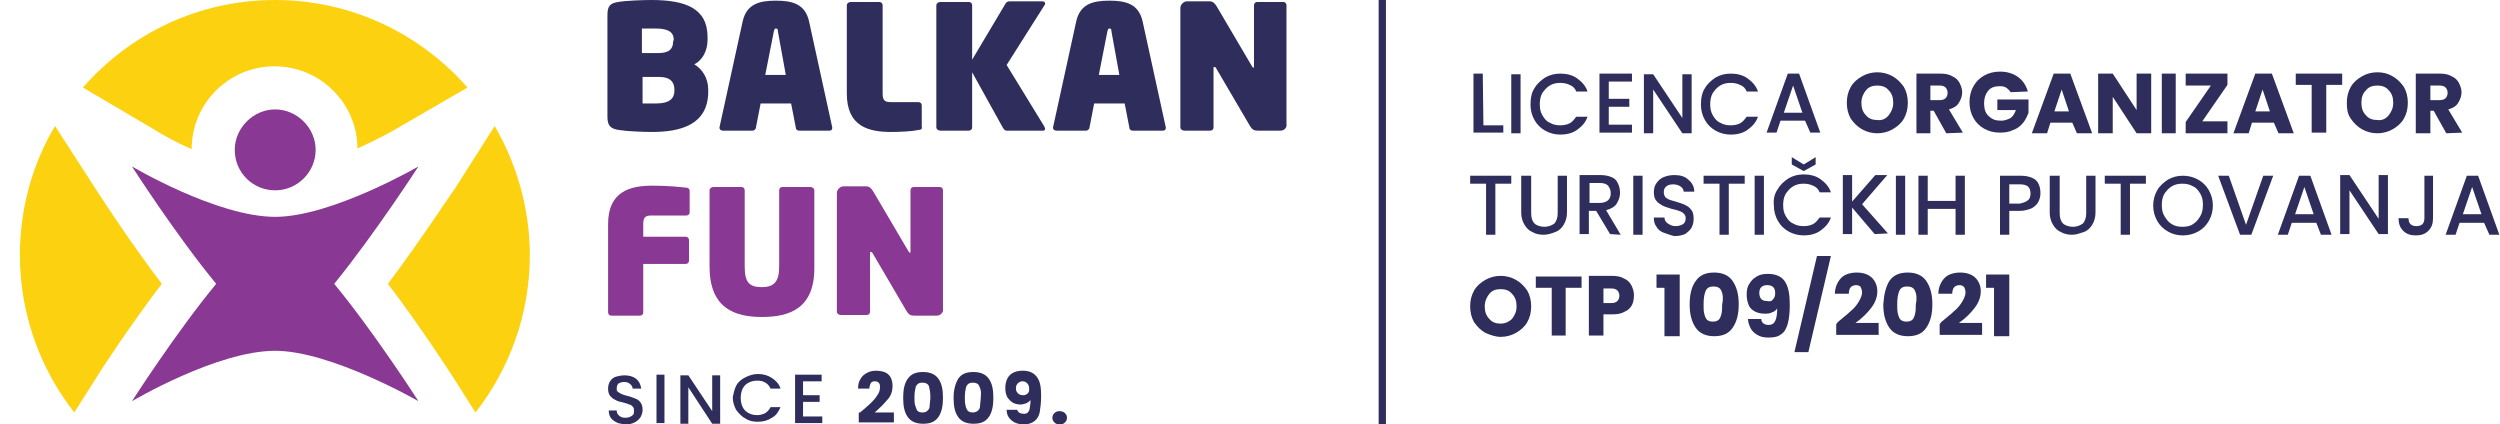 <?xml version="1.0" encoding="utf-8"?>
<!-- Generator: Adobe Illustrator 26.1.0, SVG Export Plug-In . SVG Version: 6.00 Build 0)  -->
<svg version="1.1" id="Layer_1" xmlns="http://www.w3.org/2000/svg" xmlns:xlink="http://www.w3.org/1999/xlink" x="0px" y="0px"
     viewBox="0 0 377 64" style="enable-background:new 0 0 377 64;" xml:space="preserve">
<style type="text/css">
	.st0{fill:#FCD210;}
	.st1{fill:#893893;}
	.st2{fill:#2E2D5B;}
</style>
  <g>
	<g>
		<g>
			<g>
				<g>
					<path class="st0" d="M58.5,42.8c5.1,6.7,9.7,13.9,9.9,14.2l3.3,5.2c5.1-6.5,8.2-14.8,8.2-23.7c0-7.1-2-13.8-5.3-19.5l-6.1,9.6
						C68.2,28.9,63.6,36,58.5,42.8z"/>
          <path class="st0" d="M28.9,22.5c0-6.9,5.6-12.5,12.5-12.5c6.9,0,12.5,5.6,12.5,12.4c3.3-1.5,5.8-2.9,5.9-3l10.7-6.2
						C63.5,5.2,53.1,0,41.5,0c-11.6,0-21.9,5.1-29,13.2l10.7,6.3C24.3,20.2,26.4,21.4,28.9,22.5z"/>
          <path class="st0" d="M24.4,42.8c-5.1-6.7-9.7-13.9-9.9-14.2L8.3,19C4.9,24.7,3,31.4,3,38.5c0,8.9,3.1,17.2,8.2,23.7l3.3-5.2
						C14.7,56.6,19.3,49.5,24.4,42.8z"/>
				</g>
        <g>
					<g>
						<path class="st1" d="M63.1,25.1c0,0-13.1,7.6-21.6,7.6c-8.8,0-21.6-7.6-21.6-7.6s6.6,10.3,12.7,17.7
							c-6.1,7.4-12.7,17.7-12.7,17.7s12.8-7.6,21.6-7.6c8.4,0,21.6,7.6,21.6,7.6s-6.6-10.3-12.7-17.7C56.5,35.3,63.1,25.1,63.1,25.1
							z"/>
					</g>
          <g>
						<path class="st1" d="M41.5,28.7c3.4,0,6.1-2.8,6.1-6.1s-2.8-6.1-6.1-6.1s-6.1,2.8-6.1,6.1C35.4,26,38.1,28.7,41.5,28.7z"/>
					</g>
				</g>
			</g>
      <g>
				<g>
					<g>
						<g>
							<g>
								<path class="st2" d="M98.3,19.9c-1.3,0-3.8-0.1-5-0.3c-1.2-0.2-1.7-0.6-1.7-2V2.3c0-1.4,0.4-1.8,1.6-2
									c1.1-0.2,3.7-0.3,5-0.3c5.1,0,8.5,1.2,8.5,5.6V6c0,1.7-0.8,3.1-2,3.7c1.2,0.7,2.1,2.1,2.1,3.8v0.3
									C106.8,18.9,102.5,19.9,98.3,19.9z M101.6,6c0-1-0.6-1.7-2.7-1.7c-0.2,0-1.9,0-2.1,0v3.7h2.5c1.7,0,2.2-0.7,2.2-1.7L101.6,6
									L101.6,6z M101.7,13.5c0-1.1-0.6-1.9-2.3-1.9h-2.5v4H99c2,0,2.7-0.8,2.7-1.9V13.5z"/>
                <path class="st2" d="M125.1,19.7h-4.6c-0.3,0-0.5-0.2-0.5-0.5l-0.7-3.6h-4.6l-0.7,3.6c0,0.3-0.3,0.5-0.5,0.5h-4.5
									c-0.3,0-0.5-0.2-0.5-0.4c0,0,0-0.1,0-0.1l3.5-16c0.6-2.6,2.5-3.1,5-3.1c2.5,0,4.4,0.5,5,3.1l3.5,16c0,0,0,0.1,0,0.1
									C125.5,19.5,125.4,19.7,125.1,19.7z M117.3,4.7c0-0.2,0-0.4-0.3-0.4c-0.2,0-0.2,0.1-0.3,0.4l-1.3,6.6h3.1L117.3,4.7z"/>
                <path class="st2" d="M138.5,19.6c-0.9,0.2-2.7,0.3-4.1,0.3c-3.4,0-6.7-0.8-6.7-5.8V0.8c0-0.3,0.3-0.5,0.6-0.5h4.3
									c0.3,0,0.5,0.2,0.5,0.5v13.3c0,1,0.3,1.3,1.2,1.3h4.2c0.3,0,0.5,0.2,0.5,0.5v3.2C139.1,19.4,138.9,19.6,138.5,19.6z"/>
                <path class="st2" d="M157.3,19.7h-5.5c-0.3,0-0.4-0.2-0.6-0.5l-4.6-8.3v8.3c0,0.3-0.2,0.5-0.5,0.5h-4.3
									c-0.3,0-0.6-0.2-0.6-0.5V0.8c0-0.3,0.3-0.5,0.6-0.5h4.3c0.3,0,0.5,0.2,0.5,0.5V9l5-8.4c0.1-0.2,0.3-0.4,0.6-0.4h5
									c0.2,0,0.4,0.1,0.4,0.3c0,0.1,0,0.2-0.1,0.3l-5.7,9l5.7,9.3c0,0.1,0.1,0.2,0.1,0.3C157.6,19.6,157.5,19.7,157.3,19.7z"/>
                <path class="st2" d="M175.4,19.7h-4.6c-0.3,0-0.5-0.2-0.5-0.5l-0.7-3.6H165l-0.7,3.6c0,0.3-0.3,0.5-0.5,0.5h-4.5
									c-0.3,0-0.5-0.2-0.5-0.4c0,0,0-0.1,0-0.1l3.5-16c0.6-2.6,2.5-3.1,5-3.1s4.4,0.5,5,3.1l3.5,16c0,0,0,0.1,0,0.1
									C175.8,19.5,175.7,19.7,175.4,19.7z M167.6,4.7c0-0.2,0-0.4-0.3-0.4c-0.2,0-0.2,0.1-0.3,0.4l-1.3,6.6h3.1L167.6,4.7z"/>
                <path class="st2" d="M193.1,19.7h-3.5c-0.5,0-0.8-0.2-1.1-0.7l-5.1-8.7c-0.1-0.2-0.2-0.2-0.3-0.2c-0.1,0-0.1,0-0.1,0.2v8.9
									c0,0.3-0.2,0.5-0.5,0.5h-3.9c-0.3,0-0.6-0.2-0.6-0.5V1.2c0-0.5,0.5-1,1-1h3.4c0.5,0,0.8,0.3,1.1,0.8l5.3,9
									c0.1,0.2,0.2,0.2,0.2,0.2c0.1,0,0.1,0,0.1-0.2V0.8c0-0.3,0.2-0.5,0.5-0.5h3.9c0.3,0,0.5,0.2,0.5,0.5v17.9
									C194.1,19.2,193.7,19.7,193.1,19.7z"/>
							</g>
              <g>
								<path class="st1" d="M103.5,32.5h-5.3c-0.9,0-1.2,0.3-1.2,1.3v1.9h6.4c0.3,0,0.5,0.2,0.5,0.5v3.1c0,0.3-0.2,0.5-0.5,0.5H97
									v7.3c0,0.3-0.2,0.5-0.5,0.5h-4.3c-0.3,0-0.5-0.2-0.5-0.5V33.8c0-5,3.4-5.8,6.7-5.8c2.5,0,4.1,0.2,5.1,0.3
									c0.3,0,0.5,0.2,0.5,0.5V32C104,32.3,103.8,32.5,103.5,32.5z"/>
                <path class="st1" d="M114.9,47.8c-4.1,0-7.9-1.3-7.9-7.6V28.7c0-0.3,0.3-0.5,0.6-0.5h4.2c0.3,0,0.5,0.2,0.5,0.5v11.5
									c0,2.4,0.7,3.1,2.6,3.1c1.8,0,2.6-0.8,2.6-3.1V28.7c0-0.3,0.2-0.5,0.5-0.5h4.2c0.3,0,0.6,0.2,0.6,0.5v11.5
									C122.9,46.5,119.1,47.8,114.9,47.8z"/>
                <path class="st1" d="M141.3,47.6h-3.5c-0.5,0-0.8-0.2-1.1-0.7l-5.1-8.7c-0.1-0.2-0.2-0.2-0.3-0.2c-0.1,0-0.1,0-0.1,0.2V47
									c0,0.3-0.2,0.5-0.5,0.5h-3.9c-0.3,0-0.6-0.2-0.6-0.5V29.1c0-0.5,0.5-1,1-1h3.4c0.5,0,0.8,0.3,1.1,0.8l5.3,9
									c0.1,0.2,0.2,0.2,0.2,0.2c0.1,0,0.1,0,0.1-0.2v-9.2c0-0.3,0.2-0.5,0.5-0.5h3.9c0.3,0,0.5,0.2,0.5,0.5v17.9
									C142.3,47.1,141.8,47.6,141.3,47.6z"/>
							</g>
						</g>
					</g>
				</g>
        <g>
					<path class="st2" d="M93,63.7c-0.4-0.2-0.7-0.4-0.9-0.7c-0.2-0.3-0.3-0.7-0.3-1.1H93c0,0.3,0.1,0.6,0.4,0.8
						c0.2,0.2,0.5,0.3,0.9,0.3c0.4,0,0.7-0.1,1-0.3s0.3-0.4,0.3-0.8c0-0.2,0-0.4-0.2-0.6c-0.1-0.1-0.3-0.3-0.5-0.3
						c-0.2-0.1-0.5-0.2-0.9-0.3c-0.5-0.1-0.9-0.2-1.2-0.4c-0.3-0.1-0.5-0.3-0.8-0.6c-0.2-0.3-0.3-0.6-0.3-1.1c0-0.4,0.1-0.8,0.3-1.1
						c0.2-0.3,0.5-0.6,0.9-0.7c0.4-0.1,0.8-0.2,1.3-0.2c0.7,0,1.3,0.2,1.7,0.5c0.4,0.3,0.7,0.8,0.8,1.5h-1.3c0-0.2-0.1-0.5-0.4-0.7
						c-0.2-0.2-0.5-0.3-0.9-0.3c-0.3,0-0.6,0.1-0.8,0.2c-0.2,0.2-0.3,0.4-0.3,0.8c0,0.2,0,0.4,0.2,0.5c0.1,0.1,0.3,0.2,0.5,0.3
						c0.2,0.1,0.5,0.2,0.9,0.3c0.5,0.1,0.9,0.3,1.2,0.4c0.3,0.1,0.6,0.3,0.8,0.6c0.2,0.3,0.3,0.6,0.3,1.1c0,0.4-0.1,0.7-0.3,1.1
						c-0.2,0.3-0.5,0.6-0.9,0.8c-0.4,0.2-0.8,0.3-1.4,0.3C93.8,63.9,93.3,63.9,93,63.7z"/>
          <path class="st2" d="M100.2,56.5v7.3H99v-7.3H100.2z"/>
          <path class="st2" d="M108.6,63.9h-1.2l-3.6-5.5v5.5h-1.2v-7.3h1.2l3.6,5.4v-5.4h1.2V63.9z"/>
          <path class="st2" d="M111,58.2c0.3-0.6,0.8-1,1.4-1.3c0.6-0.3,1.2-0.5,1.9-0.5c0.8,0,1.5,0.2,2.1,0.6c0.6,0.4,1.1,0.9,1.3,1.6
						h-1.5c-0.2-0.4-0.4-0.7-0.8-0.9c-0.3-0.2-0.7-0.3-1.2-0.3c-0.5,0-0.9,0.1-1.3,0.3c-0.4,0.2-0.7,0.5-0.9,0.9
						c-0.2,0.4-0.3,0.9-0.3,1.4s0.1,1,0.3,1.4c0.2,0.4,0.5,0.7,0.9,0.9c0.4,0.2,0.8,0.3,1.3,0.3c0.4,0,0.8-0.1,1.2-0.3
						c0.3-0.2,0.6-0.5,0.8-0.9h1.5c-0.3,0.7-0.7,1.3-1.3,1.6c-0.6,0.4-1.3,0.6-2.1,0.6c-0.7,0-1.3-0.1-1.9-0.5
						c-0.6-0.3-1-0.8-1.4-1.3c-0.3-0.6-0.5-1.2-0.5-1.9C110.6,59.5,110.7,58.8,111,58.2z"/>
          <path class="st2" d="M121.1,57.5v2.1h2.5v1h-2.5v2.2h2.9v1h-4.1v-7.3h4v1L121.1,57.5L121.1,57.5z"/>
          <path class="st2" d="M129.7,62.2c0.7-0.6,1.2-1,1.6-1.4c0.4-0.4,0.7-0.7,1-1.2c0.3-0.4,0.4-0.8,0.4-1.2c0-0.3,0-0.5-0.2-0.7
						c-0.1-0.1-0.3-0.2-0.6-0.2c-0.3,0-0.5,0.1-0.6,0.3c-0.1,0.2-0.2,0.5-0.2,0.8h-1.7c0-0.6,0.1-1.1,0.4-1.5c0.2-0.4,0.6-0.7,1-0.9
						c0.4-0.2,0.8-0.3,1.3-0.3c0.8,0,1.5,0.2,1.9,0.6s0.6,1,0.6,1.7s-0.2,1.5-0.8,2.1c-0.5,0.6-1.2,1.3-1.9,1.9h2.9v1.5h-5.3v-1.4
						C129.6,62.2,129.7,62.1,129.7,62.2z"/>
          <path class="st2" d="M136.9,57.1c0.5-0.7,1.2-1,2.3-1c1,0,1.8,0.3,2.3,1c0.5,0.7,0.7,1.6,0.7,2.9c0,1.2-0.2,2.2-0.7,2.9
						c-0.5,0.7-1.2,1-2.3,1c-1,0-1.8-0.3-2.3-1c-0.5-0.7-0.7-1.6-0.7-2.9C136.2,58.7,136.4,57.8,136.9,57.1z M140.1,58.3
						c-0.1-0.4-0.5-0.6-1-0.6c-0.5,0-0.8,0.2-1,0.6c-0.1,0.4-0.2,0.9-0.2,1.6c0,0.5,0,0.9,0.1,1.2s0.2,0.6,0.3,0.8
						c0.2,0.2,0.4,0.3,0.8,0.3s0.6-0.1,0.8-0.3c0.2-0.2,0.3-0.4,0.3-0.8c0-0.3,0.1-0.7,0.1-1.2C140.3,59.2,140.2,58.7,140.1,58.3z"
          />
          <path class="st2" d="M144.5,57.1c0.5-0.7,1.2-1,2.3-1c1,0,1.8,0.3,2.3,1c0.5,0.7,0.7,1.6,0.7,2.9c0,1.2-0.2,2.2-0.7,2.9
						c-0.5,0.7-1.2,1-2.3,1c-1,0-1.8-0.3-2.3-1c-0.5-0.7-0.7-1.6-0.7-2.9C143.8,58.7,144.1,57.8,144.5,57.1z M147.7,58.3
						c-0.1-0.4-0.5-0.6-1-0.6c-0.5,0-0.8,0.2-1,0.6c-0.1,0.4-0.2,0.9-0.2,1.6c0,0.5,0,0.9,0.1,1.2c0,0.3,0.2,0.6,0.3,0.8
						c0.2,0.2,0.4,0.3,0.8,0.3c0.3,0,0.6-0.1,0.8-0.3c0.2-0.2,0.3-0.4,0.3-0.8c0-0.3,0.1-0.7,0.1-1.2
						C148,59.2,147.9,58.7,147.7,58.3z"/>
          <path class="st2" d="M154.4,62.4c0.4,0,0.6-0.1,0.8-0.5c0.1-0.3,0.2-0.9,0.2-1.6c-0.1,0.2-0.4,0.4-0.6,0.5
						c-0.3,0.1-0.6,0.2-0.9,0.2c-0.4,0-0.9-0.1-1.2-0.3s-0.6-0.5-0.8-0.8c-0.2-0.4-0.3-0.8-0.3-1.4c0-0.5,0.1-1,0.3-1.4
						c0.2-0.4,0.5-0.7,0.9-0.9s0.9-0.3,1.4-0.3c1,0,1.7,0.3,2.2,1s0.6,1.6,0.6,2.9c0,0.9-0.1,1.6-0.2,2.3c-0.1,0.6-0.4,1.1-0.8,1.4
						c-0.4,0.3-0.9,0.5-1.6,0.5c-0.5,0-1-0.1-1.4-0.3c-0.4-0.2-0.7-0.5-0.9-0.8c-0.2-0.3-0.3-0.7-0.3-1.1h1.6
						C153.5,62.2,153.9,62.4,154.4,62.4z M155,59.3c0.2-0.2,0.2-0.4,0.2-0.7c0-0.3-0.1-0.6-0.3-0.8c-0.2-0.2-0.4-0.3-0.7-0.3
						s-0.5,0.1-0.7,0.3c-0.2,0.2-0.3,0.4-0.3,0.8c0,0.3,0.1,0.5,0.3,0.7c0.2,0.2,0.4,0.3,0.8,0.3C154.6,59.6,154.8,59.5,155,59.3z"
          />
          <path class="st2" d="M159,63.7c-0.2-0.2-0.3-0.4-0.3-0.7c0-0.3,0.1-0.5,0.3-0.7c0.2-0.2,0.4-0.3,0.8-0.3c0.3,0,0.6,0.1,0.8,0.3
						c0.2,0.2,0.3,0.4,0.3,0.7s-0.1,0.5-0.3,0.7c-0.2,0.2-0.4,0.3-0.8,0.3C159.4,64,159.2,63.9,159,63.7z"/>
				</g>
			</g>
		</g>
    <rect x="207.9" class="st2" width="1.1" height="64"/>
    <g>
			<path class="st2" d="M223.7,18.9h3V20h-4.5v-8.9h1.4L223.7,18.9L223.7,18.9z"/>
      <path class="st2" d="M229.3,11.2v8.9h-1.4v-8.9H229.3z"/>
      <path class="st2" d="M231.4,13.3c0.4-0.7,1-1.2,1.6-1.6c0.7-0.4,1.4-0.6,2.3-0.6c0.9,0,1.8,0.2,2.5,0.7c0.7,0.5,1.3,1.1,1.6,2
				h-1.7c-0.2-0.5-0.5-0.8-1-1c-0.4-0.2-0.9-0.3-1.4-0.3c-0.6,0-1.1,0.1-1.6,0.4c-0.5,0.3-0.8,0.7-1.1,1.1c-0.3,0.5-0.4,1.1-0.4,1.7
				c0,0.7,0.1,1.2,0.4,1.7c0.3,0.5,0.6,0.9,1.1,1.1c0.5,0.3,1,0.4,1.6,0.4c0.5,0,1-0.1,1.4-0.3c0.4-0.2,0.7-0.6,1-1h1.7
				c-0.3,0.9-0.9,1.5-1.6,2c-0.7,0.5-1.6,0.7-2.5,0.7c-0.8,0-1.6-0.2-2.3-0.6c-0.7-0.4-1.2-0.9-1.6-1.6c-0.4-0.7-0.6-1.5-0.6-2.3
				C230.8,14.7,231,13.9,231.4,13.3z"/>
      <path class="st2" d="M242.6,12.3v2.6h3.1v1.2h-3.1v2.7h3.5v1.2h-4.9v-8.9h4.9v1.2L242.6,12.3L242.6,12.3z"/>
      <path class="st2" d="M255.1,20.1h-1.4l-4.4-6.6v6.6h-1.4v-8.9h1.4l4.4,6.6v-6.6h1.4V20.1z"/>
      <path class="st2" d="M257.1,13.3c0.4-0.7,1-1.2,1.6-1.6c0.7-0.4,1.4-0.6,2.3-0.6c0.9,0,1.8,0.2,2.5,0.7c0.7,0.5,1.3,1.1,1.6,2
				h-1.7c-0.2-0.5-0.5-0.8-1-1c-0.4-0.2-0.9-0.3-1.4-0.3c-0.6,0-1.1,0.1-1.6,0.4c-0.5,0.3-0.8,0.7-1.1,1.1c-0.3,0.5-0.4,1.1-0.4,1.7
				c0,0.7,0.1,1.2,0.4,1.7c0.3,0.5,0.6,0.9,1.1,1.1c0.5,0.3,1,0.4,1.6,0.4c0.5,0,1-0.1,1.4-0.3c0.4-0.2,0.7-0.6,1-1h1.7
				c-0.3,0.9-0.9,1.5-1.6,2c-0.7,0.5-1.6,0.7-2.5,0.7c-0.8,0-1.6-0.2-2.3-0.6s-1.2-0.9-1.6-1.6c-0.4-0.7-0.6-1.5-0.6-2.3
				C256.5,14.7,256.7,13.9,257.1,13.3z"/>
      <path class="st2" d="M272.2,18.2h-3.7l-0.6,1.8h-1.5l3.2-8.9h1.7l3.2,8.9h-1.5L272.2,18.2z M271.8,17l-1.4-4.1l-1.4,4.1H271.8z"
      />
      <path class="st2" d="M280.8,19.5c-0.7-0.4-1.2-0.9-1.7-1.6c-0.4-0.7-0.6-1.5-0.6-2.4c0-0.9,0.2-1.7,0.6-2.4
				c0.4-0.7,1-1.2,1.7-1.6c0.7-0.4,1.5-0.6,2.3-0.6s1.6,0.2,2.3,0.6c0.7,0.4,1.2,0.9,1.7,1.6c0.4,0.7,0.6,1.5,0.6,2.4
				c0,0.9-0.2,1.7-0.6,2.4c-0.4,0.7-1,1.2-1.7,1.6c-0.7,0.4-1.5,0.6-2.3,0.6S281.5,19.9,280.8,19.5z M284.8,17.4
				c0.4-0.5,0.7-1.1,0.7-1.9c0-0.8-0.2-1.4-0.7-1.9c-0.4-0.5-1-0.7-1.7-0.7c-0.7,0-1.3,0.2-1.7,0.7c-0.4,0.5-0.7,1.1-0.7,1.9
				c0,0.8,0.2,1.4,0.7,1.9c0.4,0.5,1,0.7,1.7,0.7C283.8,18.2,284.4,17.9,284.8,17.4z"/>
      <path class="st2" d="M293.5,20.1l-1.9-3.4h-0.5v3.4H289v-9h3.6c0.7,0,1.3,0.1,1.8,0.4c0.5,0.2,0.9,0.6,1.1,1
				c0.2,0.4,0.4,0.9,0.4,1.4c0,0.6-0.2,1.1-0.5,1.6c-0.3,0.5-0.8,0.8-1.5,1l2.1,3.5L293.5,20.1L293.5,20.1z M291.1,15.1h1.4
				c0.4,0,0.7-0.1,0.9-0.3s0.3-0.5,0.3-0.8c0-0.3-0.1-0.6-0.3-0.8s-0.5-0.3-0.9-0.3h-1.4V15.1z"/>
      <path class="st2" d="M303.2,13.9c-0.2-0.3-0.4-0.5-0.7-0.7c-0.3-0.2-0.7-0.2-1-0.2c-0.7,0-1.3,0.2-1.7,0.7
				c-0.4,0.5-0.6,1.1-0.6,1.9c0,0.8,0.2,1.5,0.7,1.9c0.5,0.5,1,0.7,1.9,0.7c0.5,0,1-0.2,1.4-0.4c0.4-0.3,0.6-0.7,0.8-1.2h-2.8V15
				h4.7v2c-0.2,0.5-0.4,1-0.8,1.5c-0.4,0.5-0.9,0.9-1.5,1.1c-0.6,0.3-1.3,0.4-2,0.4c-0.9,0-1.7-0.2-2.4-0.6s-1.2-0.9-1.6-1.6
				c-0.4-0.7-0.6-1.5-0.6-2.4s0.2-1.7,0.6-2.4c0.4-0.7,0.9-1.2,1.6-1.6c0.7-0.4,1.5-0.6,2.4-0.6c1.1,0,2,0.3,2.7,0.8
				c0.7,0.5,1.2,1.2,1.5,2.2L303.2,13.9L303.2,13.9z"/>
      <path class="st2" d="M312.5,18.5h-3.3l-0.5,1.6h-2.3l3.3-9h2.5l3.3,9h-2.3L312.5,18.5z M312,16.8l-1.1-3.3l-1.1,3.3H312z"/>
      <path class="st2" d="M324.4,20.1h-2.2l-3.6-5.5v5.5h-2.2v-9h2.2l3.6,5.5v-5.5h2.2V20.1z"/>
      <path class="st2" d="M328.1,11.1v9H326v-9H328.1z"/>
      <path class="st2" d="M332.1,18.3h3.8v1.8h-6.3v-1.7l3.8-5.5h-3.8v-1.8h6.3v1.7L332.1,18.3z"/>
      <path class="st2" d="M342.9,18.5h-3.3l-0.5,1.6h-2.3l3.3-9h2.5l3.3,9h-2.3L342.9,18.5z M342.3,16.8l-1.1-3.3l-1.1,3.3H342.3z"/>
      <path class="st2" d="M353.2,11.1v1.7h-2.4v7.2h-2.2v-7.2h-2.4v-1.7H353.2z"/>
      <path class="st2" d="M356.2,19.5c-0.7-0.4-1.2-0.9-1.7-1.6s-0.6-1.5-0.6-2.4c0-0.9,0.2-1.7,0.6-2.4c0.4-0.7,1-1.2,1.7-1.6
				c0.7-0.4,1.5-0.6,2.3-0.6c0.9,0,1.6,0.2,2.3,0.6c0.7,0.4,1.2,0.9,1.7,1.6c0.4,0.7,0.6,1.5,0.6,2.4c0,0.9-0.2,1.7-0.6,2.4
				c-0.4,0.7-1,1.2-1.7,1.6c-0.7,0.4-1.5,0.6-2.3,0.6C357.7,20.1,356.9,19.9,356.2,19.5z M360.2,17.4c0.4-0.5,0.7-1.1,0.7-1.9
				c0-0.8-0.2-1.4-0.7-1.9c-0.4-0.5-1-0.7-1.7-0.7c-0.7,0-1.3,0.2-1.7,0.7c-0.5,0.5-0.7,1.1-0.7,1.9c0,0.8,0.2,1.4,0.7,1.9
				c0.4,0.5,1,0.7,1.7,0.7C359.2,18.2,359.8,17.9,360.2,17.4z"/>
      <path class="st2" d="M368.9,20.1l-1.9-3.4h-0.5v3.4h-2.2v-9h3.6c0.7,0,1.3,0.1,1.8,0.4c0.5,0.2,0.9,0.6,1.1,1
				c0.2,0.4,0.4,0.9,0.4,1.4c0,0.6-0.2,1.1-0.5,1.6c-0.3,0.5-0.8,0.8-1.5,1l2.1,3.5L368.9,20.1L368.9,20.1z M366.5,15.1h1.4
				c0.4,0,0.7-0.1,0.9-0.3s0.3-0.5,0.3-0.8c0-0.3-0.1-0.6-0.3-0.8s-0.5-0.3-0.9-0.3h-1.4V15.1z"/>
      <path class="st2" d="M227.9,26.5v1.2h-2.4v7.7h-1.4v-7.7h-2.4v-1.2H227.9z"/>
      <path class="st2" d="M230.9,26.5v5.7c0,0.7,0.2,1.2,0.5,1.5c0.3,0.3,0.9,0.5,1.5,0.5c0.6,0,1.1-0.2,1.5-0.5
				c0.3-0.3,0.5-0.9,0.5-1.5v-5.7h1.4v5.6c0,0.7-0.2,1.3-0.5,1.8c-0.3,0.5-0.7,0.9-1.3,1.1c-0.5,0.2-1.1,0.4-1.7,0.4
				c-0.6,0-1.2-0.1-1.7-0.4c-0.5-0.2-0.9-0.6-1.2-1.1c-0.3-0.5-0.5-1.1-0.5-1.8v-5.6H230.9z"/>
      <path class="st2" d="M242.8,35.3l-2.1-3.5h-1.1v3.5h-1.4v-8.9h3.1c0.7,0,1.2,0.1,1.7,0.3c0.5,0.2,0.8,0.5,1,1
				c0.2,0.4,0.3,0.9,0.3,1.4c0,0.6-0.2,1.1-0.5,1.6c-0.3,0.5-0.9,0.8-1.6,1l2.2,3.7L242.8,35.3L242.8,35.3z M239.7,30.6h1.6
				c0.5,0,1-0.2,1.2-0.4c0.3-0.3,0.4-0.6,0.4-1.1c0-0.5-0.2-0.8-0.4-1.1c-0.3-0.3-0.7-0.4-1.2-0.4h-1.6V30.6z"/>
      <path class="st2" d="M247.7,26.5v8.9h-1.4v-8.9H247.7z"/>
      <path class="st2" d="M250.9,35.1c-0.5-0.2-0.9-0.5-1.1-0.9c-0.3-0.4-0.4-0.8-0.4-1.4h1.6c0,0.4,0.2,0.7,0.5,0.9
				c0.3,0.2,0.7,0.4,1.1,0.4c0.5,0,0.9-0.1,1.2-0.3c0.3-0.2,0.4-0.5,0.4-0.9c0-0.3-0.1-0.5-0.3-0.7c-0.2-0.2-0.4-0.3-0.7-0.4
				c-0.3-0.1-0.6-0.2-1.1-0.3c-0.6-0.2-1-0.3-1.4-0.5c-0.3-0.2-0.7-0.4-0.9-0.7c-0.3-0.3-0.4-0.8-0.4-1.3c0-0.5,0.1-1,0.4-1.4
				c0.3-0.4,0.6-0.7,1.1-0.9c0.5-0.2,1-0.3,1.6-0.3c0.9,0,1.6,0.2,2.1,0.7c0.5,0.4,0.9,1,0.9,1.8h-1.6c0-0.3-0.2-0.6-0.5-0.8
				c-0.3-0.2-0.7-0.3-1.1-0.3c-0.4,0-0.8,0.1-1,0.3c-0.3,0.2-0.4,0.5-0.4,0.9c0,0.3,0.1,0.5,0.2,0.7c0.2,0.2,0.4,0.3,0.6,0.4
				c0.3,0.1,0.6,0.2,1,0.3c0.6,0.2,1,0.3,1.4,0.5c0.4,0.2,0.7,0.4,0.9,0.7c0.3,0.3,0.4,0.8,0.4,1.4c0,0.5-0.1,0.9-0.3,1.3
				c-0.2,0.4-0.6,0.7-1,1c-0.5,0.2-1,0.3-1.6,0.3C252,35.5,251.5,35.3,250.9,35.1z"/>
      <path class="st2" d="M263.1,26.5v1.2h-2.4v7.7h-1.4v-7.7h-2.4v-1.2H263.1z"/>
      <path class="st2" d="M266,26.5v8.9h-1.4v-8.9H266z"/>
      <path class="st2" d="M268.1,28.5c0.4-0.7,1-1.2,1.6-1.6c0.7-0.4,1.4-0.6,2.3-0.6c0.9,0,1.8,0.2,2.5,0.7c0.7,0.5,1.3,1.1,1.6,2
				h-1.7c-0.2-0.5-0.5-0.8-1-1c-0.4-0.2-0.9-0.3-1.4-0.3c-0.6,0-1.1,0.1-1.6,0.4c-0.5,0.3-0.8,0.7-1.1,1.1c-0.3,0.5-0.4,1.1-0.4,1.7
				c0,0.7,0.1,1.2,0.4,1.7c0.3,0.5,0.6,0.9,1.1,1.1c0.5,0.3,1,0.4,1.6,0.4c0.5,0,1-0.1,1.4-0.3c0.4-0.2,0.7-0.6,1-1h1.7
				c-0.3,0.9-0.9,1.5-1.6,2c-0.7,0.5-1.6,0.7-2.5,0.7c-0.8,0-1.6-0.2-2.3-0.6c-0.7-0.4-1.2-0.9-1.6-1.6c-0.4-0.7-0.6-1.5-0.6-2.3
				C267.4,30,267.6,29.2,268.1,28.5z M273.8,24.8l-1.8,1l-1.8-1v-1.1l1.8,1.1l1.8-1.1V24.8z"/>
      <path class="st2" d="M282.7,35.3l-3.4-4v4h-1.4v-8.9h1.4v4l3.5-4h1.8l-3.8,4.4l3.9,4.4L282.7,35.3L282.7,35.3z"/>
      <path class="st2" d="M287.3,26.5v8.9h-1.4v-8.9H287.3z"/>
      <path class="st2" d="M296.3,26.5v8.9h-1.4v-3.9h-4.2v3.9h-1.4v-8.9h1.4v3.8h4.2v-3.8H296.3z"/>
      <path class="st2" d="M307.4,30.4c-0.2,0.4-0.5,0.7-1,1c-0.5,0.2-1.1,0.4-1.8,0.4H303v3.6h-1.4v-8.9h3.1c0.7,0,1.2,0.1,1.7,0.3
				c0.5,0.2,0.8,0.5,1,0.9c0.2,0.4,0.3,0.9,0.3,1.4C307.7,29.6,307.6,30,307.4,30.4z M305.8,30.2c0.3-0.2,0.4-0.6,0.4-1
				c0-1-0.5-1.4-1.6-1.4H303v2.9h1.6C305.1,30.6,305.6,30.4,305.8,30.2z"/>
      <path class="st2" d="M310.6,26.5v5.7c0,0.7,0.2,1.2,0.5,1.5c0.3,0.3,0.9,0.5,1.5,0.5s1.1-0.2,1.5-0.5c0.3-0.3,0.5-0.9,0.5-1.5
				v-5.7h1.4v5.6c0,0.7-0.2,1.3-0.5,1.8c-0.3,0.5-0.7,0.9-1.3,1.1s-1.1,0.4-1.7,0.4c-0.6,0-1.2-0.1-1.7-0.4
				c-0.5-0.2-0.9-0.6-1.2-1.1c-0.3-0.5-0.5-1.1-0.5-1.8v-5.6H310.6z"/>
      <path class="st2" d="M323.6,26.5v1.2h-2.4v7.7h-1.4v-7.7h-2.4v-1.2H323.6z"/>
      <path class="st2" d="M326.9,34.9c-0.7-0.4-1.2-0.9-1.6-1.6c-0.4-0.7-0.6-1.5-0.6-2.3s0.2-1.6,0.6-2.3c0.4-0.7,1-1.2,1.6-1.6
				c0.7-0.4,1.4-0.6,2.3-0.6c0.8,0,1.6,0.2,2.3,0.6c0.7,0.4,1.2,0.9,1.6,1.6c0.4,0.7,0.6,1.5,0.6,2.3s-0.2,1.6-0.6,2.3
				c-0.4,0.7-0.9,1.2-1.6,1.6s-1.5,0.6-2.3,0.6C328.3,35.5,327.6,35.3,326.9,34.9z M330.7,33.8c0.5-0.3,0.8-0.7,1.1-1.2
				s0.4-1.1,0.4-1.7c0-0.7-0.1-1.2-0.4-1.7c-0.3-0.5-0.6-0.9-1.1-1.1c-0.5-0.3-1-0.4-1.6-0.4s-1.1,0.1-1.6,0.4
				c-0.5,0.3-0.8,0.7-1.1,1.1c-0.3,0.5-0.4,1.1-0.4,1.7c0,0.7,0.1,1.2,0.4,1.7c0.3,0.5,0.6,0.9,1.1,1.2c0.5,0.3,1,0.4,1.6,0.4
				S330.3,34.1,330.7,33.8z"/>
      <path class="st2" d="M342.8,26.5l-3.3,8.9h-1.7l-3.3-8.9h1.6l2.6,7.4l2.6-7.4H342.8z"/>
      <path class="st2" d="M349.3,33.6h-3.7l-0.6,1.8h-1.5l3.2-8.9h1.7l3.2,8.9H350L349.3,33.6z M348.9,32.3l-1.4-4.1l-1.4,4.1H348.9z"
      />
      <path class="st2" d="M360.1,35.3h-1.4l-4.4-6.6v6.6h-1.4v-8.9h1.4l4.4,6.6v-6.6h1.4V35.3z"/>
      <path class="st2" d="M366.9,26.5v6.4c0,0.8-0.2,1.4-0.7,1.9c-0.5,0.5-1.1,0.7-1.9,0.7s-1.4-0.2-1.9-0.7c-0.5-0.5-0.7-1.1-0.7-1.9
				h1.5c0,0.4,0.1,0.7,0.3,0.9c0.2,0.2,0.5,0.3,0.9,0.3s0.7-0.1,0.9-0.3c0.2-0.2,0.3-0.5,0.3-0.9v-6.4H366.9z"/>
      <path class="st2" d="M374.6,33.6h-3.7l-0.6,1.8h-1.5l3.2-8.9h1.7l3.2,8.9h-1.5L374.6,33.6z M374.2,32.3l-1.4-4.1l-1.4,4.1H374.2z
				"/>
      <path class="st2" d="M224,50.2c-0.7-0.4-1.2-0.9-1.7-1.6c-0.4-0.7-0.6-1.5-0.6-2.4c0-0.9,0.2-1.7,0.6-2.4c0.4-0.7,1-1.2,1.7-1.6
				c0.7-0.4,1.5-0.6,2.3-0.6s1.6,0.2,2.3,0.6c0.7,0.4,1.2,0.9,1.7,1.6c0.4,0.7,0.6,1.5,0.6,2.4c0,0.9-0.2,1.7-0.6,2.4
				c-0.4,0.7-1,1.2-1.7,1.6s-1.5,0.6-2.3,0.6S224.7,50.5,224,50.2z M228,48.1c0.4-0.5,0.7-1.1,0.7-1.9c0-0.8-0.2-1.4-0.7-1.9
				c-0.4-0.5-1-0.7-1.7-0.7c-0.7,0-1.3,0.2-1.7,0.7c-0.4,0.5-0.7,1.1-0.7,1.9c0,0.8,0.2,1.4,0.7,1.9c0.4,0.5,1,0.7,1.7,0.7
				C227,48.8,227.6,48.5,228,48.1z"/>
      <path class="st2" d="M238.5,41.7v1.7h-2.4v7.2H234v-7.2h-2.4v-1.7H238.5z"/>
      <path class="st2" d="M246.1,46c-0.2,0.4-0.6,0.8-1.1,1c-0.5,0.3-1.1,0.4-1.8,0.4h-1.4v3.2h-2.2v-9h3.5c0.7,0,1.3,0.1,1.8,0.4
				c0.5,0.2,0.9,0.6,1.1,1c0.2,0.4,0.4,0.9,0.4,1.5C246.4,45.1,246.3,45.6,246.1,46z M243.9,45.4c0.2-0.2,0.3-0.5,0.3-0.8
				c0-0.3-0.1-0.6-0.3-0.8s-0.5-0.3-0.9-0.3h-1.2v2.2h1.2C243.4,45.7,243.7,45.6,243.9,45.4z"/>
      <path class="st2" d="M249.8,43.4v-2h3.5v9.3h-2.3v-7.3H249.8z"/>
      <path class="st2" d="M255.7,42.4c0.6-0.9,1.5-1.3,2.8-1.3c1.2,0,2.2,0.4,2.8,1.3c0.6,0.9,0.9,2,0.9,3.5s-0.3,2.6-0.9,3.5
				c-0.6,0.9-1.5,1.3-2.8,1.3c-1.2,0-2.2-0.4-2.8-1.3s-0.9-2-0.9-3.5S255.1,43.2,255.7,42.4z M259.6,43.9c-0.2-0.5-0.6-0.7-1.2-0.7
				s-1,0.2-1.2,0.7c-0.2,0.5-0.3,1.1-0.3,2c0,0.6,0,1,0.1,1.4c0.1,0.4,0.2,0.7,0.4,0.9c0.2,0.2,0.5,0.3,0.9,0.3
				c0.4,0,0.7-0.1,0.9-0.3c0.2-0.2,0.3-0.5,0.4-0.9s0.1-0.9,0.1-1.4C259.9,45,259.8,44.3,259.6,43.9z"/>
      <path class="st2" d="M266.7,49c0.5,0,0.8-0.2,1-0.6s0.3-1,0.3-1.9c-0.2,0.3-0.4,0.5-0.8,0.6c-0.3,0.2-0.7,0.2-1.1,0.2
				c-0.5,0-1-0.1-1.4-0.3c-0.4-0.2-0.8-0.5-1-1c-0.2-0.5-0.3-1-0.3-1.6c0-0.6,0.1-1.2,0.4-1.6c0.3-0.5,0.6-0.8,1.1-1.1
				c0.5-0.3,1-0.4,1.7-0.4c1.2,0,2.1,0.4,2.6,1.2s0.7,1.9,0.7,3.5c0,1.1-0.1,2-0.3,2.8c-0.2,0.7-0.5,1.3-1,1.6
				c-0.5,0.4-1.1,0.5-1.9,0.5c-0.7,0-1.2-0.1-1.7-0.4c-0.5-0.3-0.8-0.6-1-1c-0.2-0.4-0.4-0.9-0.4-1.4h2C265.6,48.6,266,49,266.7,49z
				 M267.4,45.1c0.2-0.2,0.3-0.5,0.3-0.9c0-0.4-0.1-0.7-0.3-0.9c-0.2-0.2-0.5-0.3-0.9-0.3s-0.7,0.1-0.9,0.3s-0.3,0.5-0.3,0.9
				c0,0.3,0.1,0.7,0.3,0.9c0.2,0.2,0.5,0.3,0.9,0.3C267,45.5,267.2,45.4,267.4,45.1z"/>
      <path class="st2" d="M276.1,38.6l-3.4,14.5h-2.1l3.4-14.5H276.1z"/>
      <path class="st2" d="M277.1,48.6c0.8-0.7,1.5-1.2,2-1.7c0.5-0.4,0.9-0.9,1.2-1.4c0.3-0.5,0.5-1,0.5-1.4c0-0.3-0.1-0.6-0.2-0.8
				s-0.4-0.3-0.7-0.3c-0.3,0-0.6,0.1-0.8,0.3c-0.2,0.2-0.3,0.6-0.3,1h-2.1c0-0.7,0.2-1.3,0.5-1.8c0.3-0.5,0.7-0.9,1.2-1.1
				c0.5-0.2,1-0.3,1.6-0.3c1,0,1.8,0.3,2.3,0.8c0.5,0.5,0.8,1.2,0.8,2c0,0.9-0.3,1.7-0.9,2.5c-0.6,0.8-1.4,1.6-2.4,2.3h3.5v1.8h-6.4
				v-1.6C277,48.7,277.2,48.6,277.1,48.6z"/>
      <path class="st2" d="M284.9,42.4c0.6-0.9,1.5-1.3,2.8-1.3c1.2,0,2.2,0.4,2.8,1.3c0.6,0.9,0.9,2,0.9,3.5s-0.3,2.6-0.9,3.5
				c-0.6,0.9-1.5,1.3-2.8,1.3c-1.2,0-2.2-0.4-2.8-1.3s-0.9-2-0.9-3.5C284.1,44.4,284.4,43.2,284.9,42.4z M288.8,43.9
				c-0.2-0.5-0.6-0.7-1.2-0.7s-1,0.2-1.2,0.7c-0.2,0.5-0.3,1.1-0.3,2c0,0.6,0,1,0.1,1.4s0.2,0.7,0.4,0.9c0.2,0.2,0.5,0.3,0.9,0.3
				c0.4,0,0.7-0.1,0.9-0.3c0.2-0.2,0.3-0.5,0.4-0.9s0.1-0.9,0.1-1.4C289.1,45,289,44.3,288.8,43.9z"/>
      <path class="st2" d="M292.7,48.6c0.8-0.7,1.5-1.2,2-1.7c0.5-0.4,0.9-0.9,1.2-1.4c0.3-0.5,0.5-1,0.5-1.4c0-0.3-0.1-0.6-0.2-0.8
				c-0.2-0.2-0.4-0.3-0.7-0.3c-0.3,0-0.6,0.1-0.8,0.3c-0.2,0.2-0.3,0.6-0.3,1h-2.1c0-0.7,0.2-1.3,0.5-1.8c0.3-0.5,0.7-0.9,1.2-1.1
				c0.5-0.2,1-0.3,1.6-0.3c1,0,1.8,0.3,2.3,0.8s0.8,1.2,0.8,2c0,0.9-0.3,1.7-0.9,2.5c-0.6,0.8-1.4,1.6-2.4,2.3h3.5v1.8h-6.4v-1.6
				C292.6,48.7,292.8,48.6,292.7,48.6z"/>
      <path class="st2" d="M299.5,43.4v-2h3.5v9.3h-2.3v-7.3H299.5z"/>
		</g>
	</g>
</g>
</svg>
